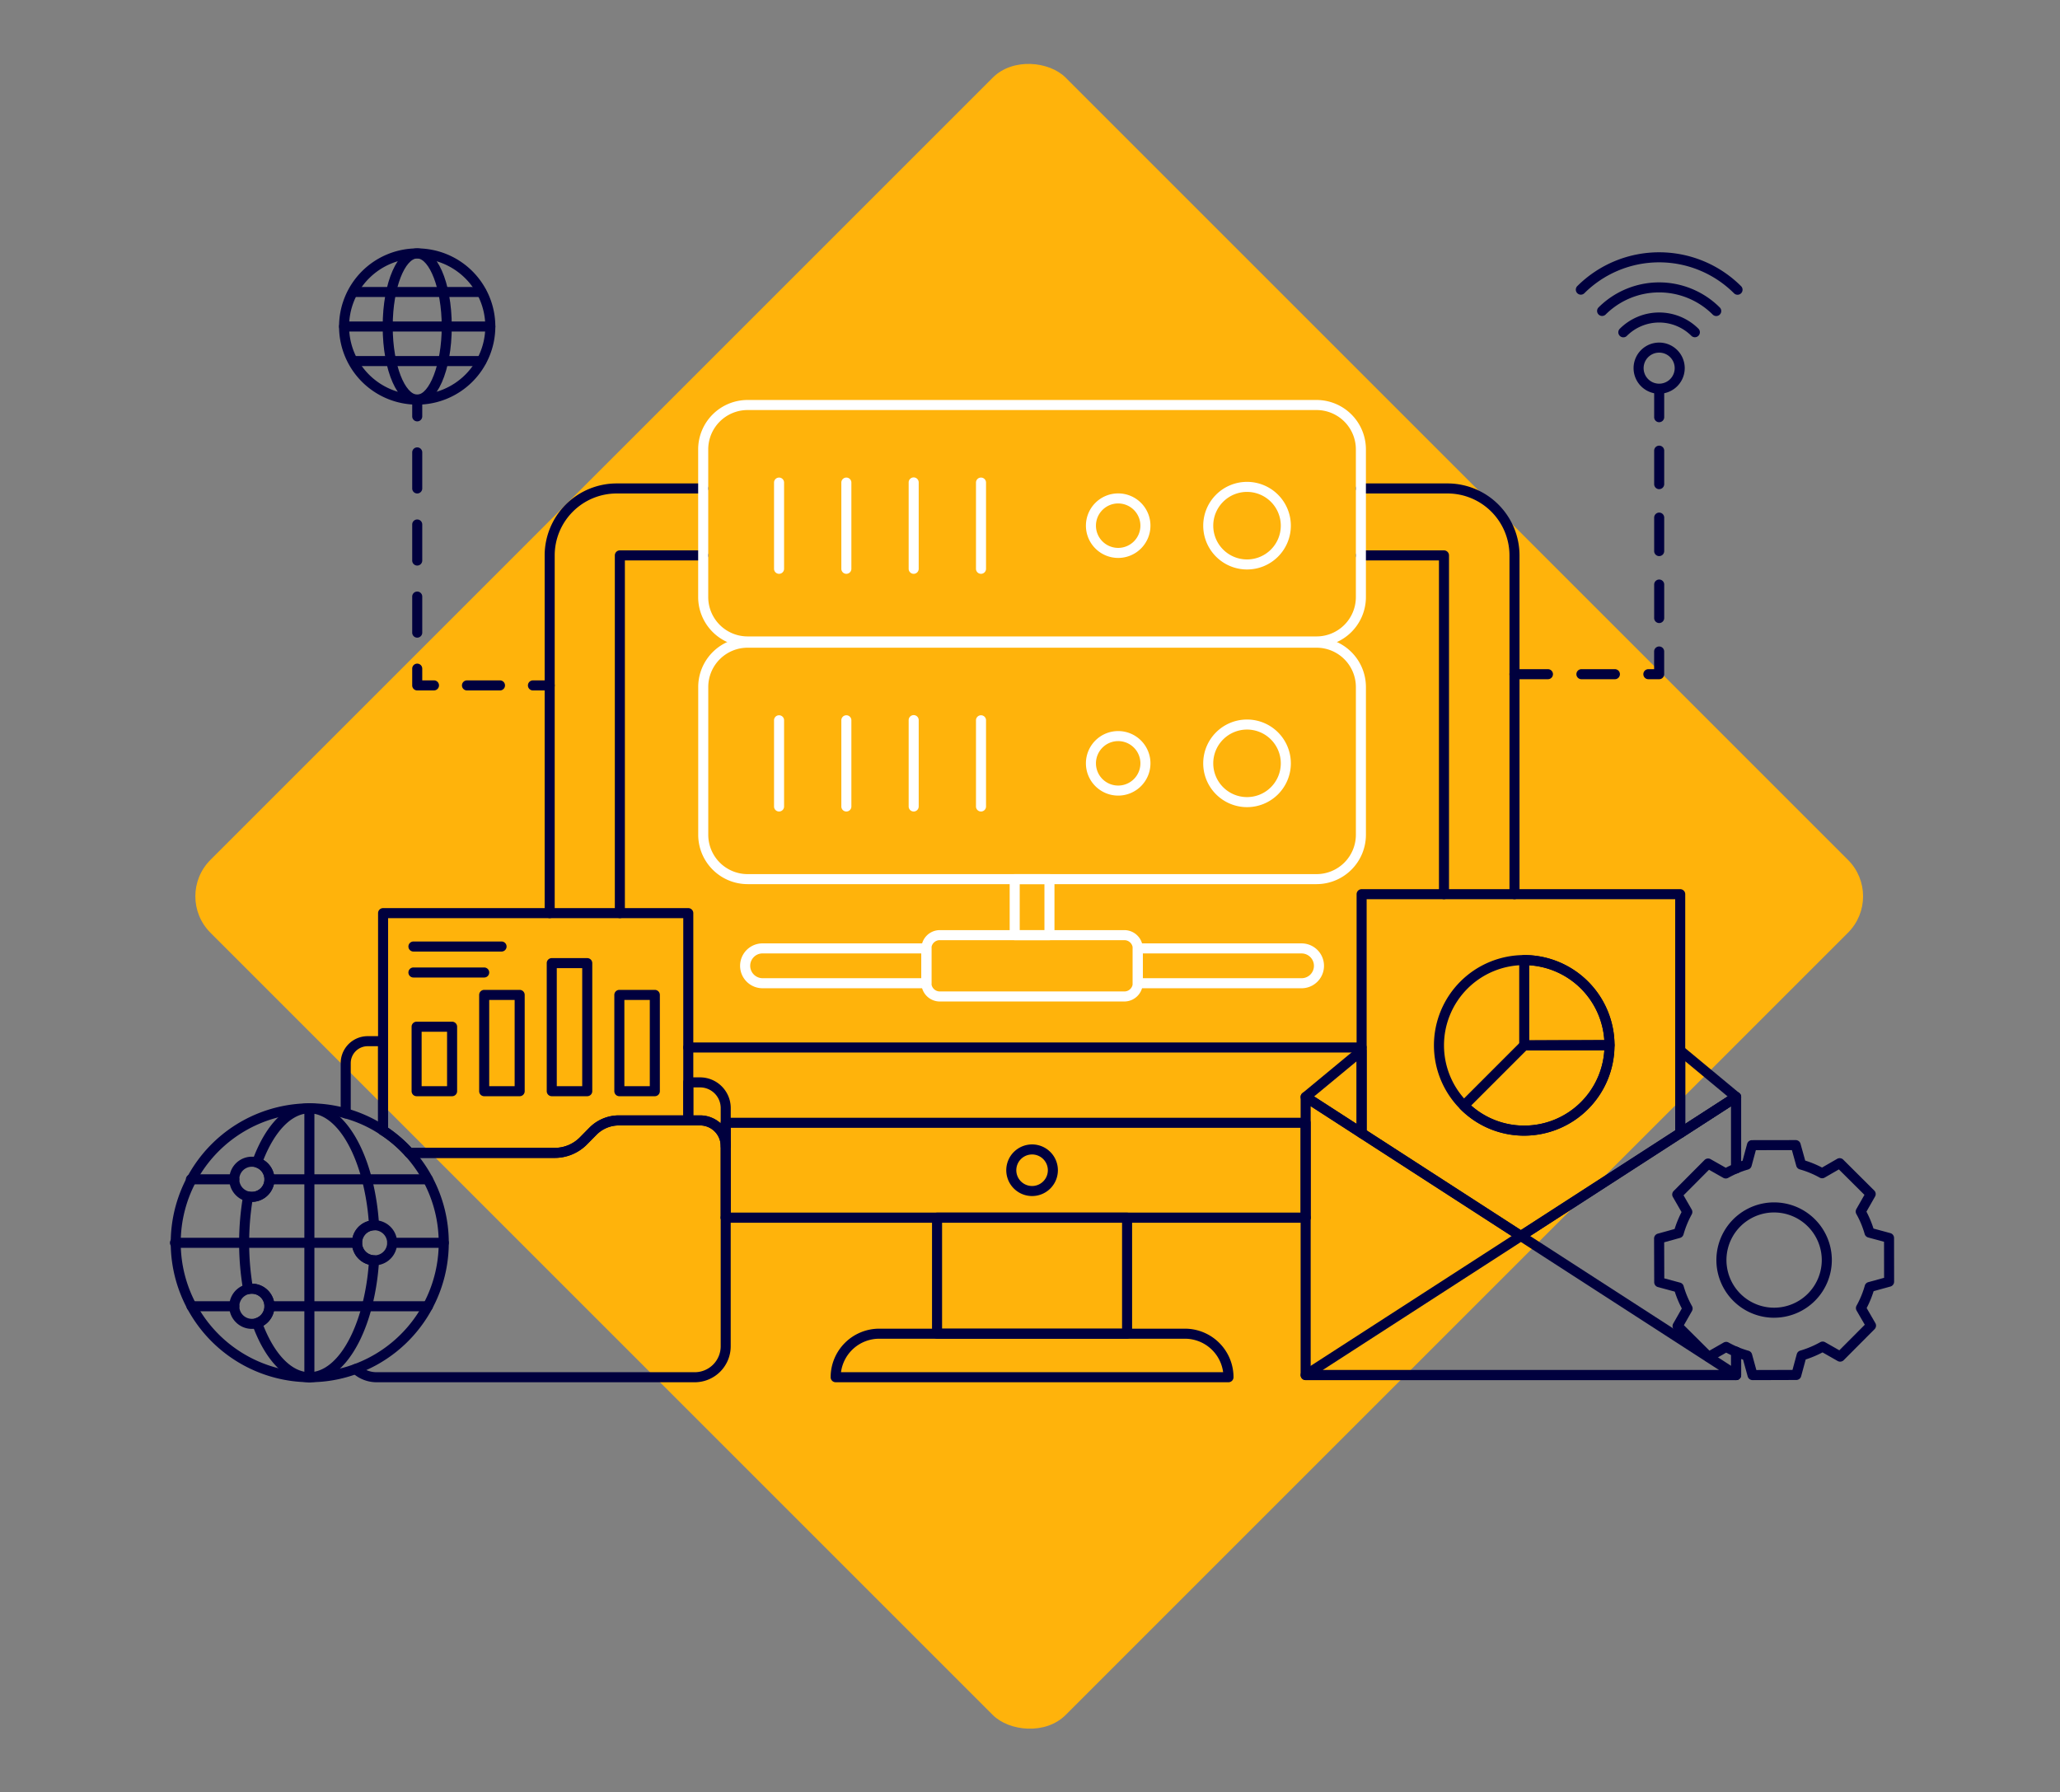 <svg xmlns="http://www.w3.org/2000/svg" width="400" height="348" viewBox="0 0 400 348">
  <rect x="0" y="0" width="400" height="348" fill="#808080" stroke="none"/>
  <g id="_14" data-name="14" transform="translate(-180 -8452)">
    <rect id="Rectangle_293880" data-name="Rectangle 293880" width="400" height="348" transform="translate(180 8452)" fill="none"/>
    <g id="Group_129041" data-name="Group 129041" transform="translate(-1582.763 7443.815)">
      <g id="Group_128778" data-name="Group 128778" transform="translate(1762.61 996.243)">
        <g id="Group_128777" data-name="Group 128777">
          <rect id="Rectangle_293645" data-name="Rectangle 293645" width="234.842" height="234.842" rx="10" transform="translate(33.941 186) rotate(-45)" fill="#ffb30b"/>
        </g>
      </g>
      <g id="Group_129040" data-name="Group 129040" transform="translate(1795.763 1056.421)">
        <g id="Group_129033" data-name="Group 129033">
          <g id="Group_128830" data-name="Group 128830" transform="translate(32.848)">
            <g id="Group_128796" data-name="Group 128796" transform="translate(227.246 0.758)">
              <g id="Group_128781" data-name="Group 128781" transform="translate(0 26.021)">
                <g id="Group_128780" data-name="Group 128780">
                  <g id="Group_128779" data-name="Group 128779">
                    <path id="Path_188792" data-name="Path 188792" d="M2054.451,1131.049h-2.094a.975.975,0,1,1,0-1.95h1.118v-3.433a.975.975,0,0,1,1.95,0v4.407A.974.974,0,0,1,2054.451,1131.049Zm-8.594,0h-6.5a.975.975,0,1,1,0-1.95h6.5a.975.975,0,1,1,0,1.95Zm-13,0h-6.5a.975.975,0,1,1,0-1.95h6.5a.975.975,0,1,1,0,1.95Zm21.6-10.907a.976.976,0,0,1-.975-.975v-6.5a.975.975,0,1,1,1.95,0v6.5A.975.975,0,0,1,2054.451,1120.142Zm0-13a.975.975,0,0,1-.975-.974v-6.5a.975.975,0,0,1,1.95,0v6.5A.974.974,0,0,1,2054.451,1107.139Zm0-13a.976.976,0,0,1-.975-.975v-6.5a.975.975,0,1,1,1.95,0v6.5A.975.975,0,0,1,2054.451,1094.137Zm0-13a.975.975,0,0,1-.975-.974v-5.022a.975.975,0,1,1,1.95,0v5.022A.974.974,0,0,1,2054.451,1081.135Z" transform="translate(-2025.379 -1074.163)" fill="#00003e"/>
                  </g>
                </g>
              </g>
              <g id="Group_128795" data-name="Group 128795" transform="translate(12.876)">
                <g id="Group_128791" data-name="Group 128791">
                  <g id="Group_128784" data-name="Group 128784">
                    <g id="Group_128783" data-name="Group 128783">
                      <g id="Group_128782" data-name="Group 128782">
                        <path id="Path_188793" data-name="Path 188793" d="M2068.334,1059.092a.973.973,0,0,1-.689-.286,20.578,20.578,0,0,0-29.065,0,.975.975,0,0,1-1.378-1.379,22.525,22.525,0,0,1,31.821,0,.975.975,0,0,1-.69,1.665Z" transform="translate(-2036.917 -1050.846)" fill="#00003e"/>
                      </g>
                    </g>
                  </g>
                  <g id="Group_128787" data-name="Group 128787" transform="translate(4.134 5.845)">
                    <g id="Group_128786" data-name="Group 128786">
                      <g id="Group_128785" data-name="Group 128785">
                        <path id="Path_188794" data-name="Path 188794" d="M2063.77,1062.619a.967.967,0,0,1-.688-.286,14.72,14.72,0,0,0-20.8,0,.975.975,0,0,1-1.379-1.378,16.67,16.67,0,0,1,23.553,0,.975.975,0,0,1-.689,1.664Z" transform="translate(-2040.621 -1056.084)" fill="#00003e"/>
                      </g>
                    </g>
                  </g>
                  <g id="Group_128790" data-name="Group 128790" transform="translate(8.269 11.69)">
                    <g id="Group_128789" data-name="Group 128789">
                      <g id="Group_128788" data-name="Group 128788">
                        <path id="Path_188795" data-name="Path 188795" d="M2045.3,1066.146a.975.975,0,0,1-.69-1.665,10.821,10.821,0,0,1,15.283,0,.975.975,0,0,1-1.378,1.379,8.866,8.866,0,0,0-12.526,0A.976.976,0,0,1,2045.3,1066.146Z" transform="translate(-2044.326 -1061.322)" fill="#00003e"/>
                      </g>
                    </g>
                  </g>
                </g>
                <g id="Group_128794" data-name="Group 128794" transform="translate(11.231 17.534)">
                  <g id="Group_128793" data-name="Group 128793">
                    <g id="Group_128792" data-name="Group 128792">
                      <path id="Path_188796" data-name="Path 188796" d="M2051.94,1076.491a4.967,4.967,0,1,1,4.971-4.974A4.973,4.973,0,0,1,2051.94,1076.491Zm0-7.983a3.016,3.016,0,1,0,3.021,3.009A3.012,3.012,0,0,0,2051.94,1068.509Z" transform="translate(-2046.98 -1066.558)" fill="#00003e"/>
                    </g>
                  </g>
                </g>
              </g>
            </g>
            <g id="Group_128829" data-name="Group 128829">
              <g id="Group_128812" data-name="Group 128812" transform="translate(14.192 28.394)">
                <g id="Group_128799" data-name="Group 128799" transform="translate(22.47 55.5)">
                  <g id="Group_128798" data-name="Group 128798">
                    <g id="Group_128797" data-name="Group 128797">
                      <path id="Path_188797" data-name="Path 188797" d="M1858.829,1127.293h-3.251a.975.975,0,0,1,0-1.951h3.251a.975.975,0,1,1,0,1.951Z" transform="translate(-1854.603 -1125.342)" fill="#00003e"/>
                    </g>
                  </g>
                </g>
                <g id="Group_128802" data-name="Group 128802" transform="translate(9.657 55.5)">
                  <g id="Group_128801" data-name="Group 128801">
                    <g id="Group_128800" data-name="Group 128800">
                      <path id="Path_188798" data-name="Path 188798" d="M1850.5,1127.293H1844.1a.975.975,0,1,1,0-1.951h6.407a.975.975,0,1,1,0,1.951Z" transform="translate(-1843.121 -1125.342)" fill="#00003e"/>
                    </g>
                  </g>
                </g>
                <g id="Group_128805" data-name="Group 128805" transform="translate(0 52.249)">
                  <g id="Group_128804" data-name="Group 128804">
                    <g id="Group_128803" data-name="Group 128803">
                      <path id="Path_188799" data-name="Path 188799" d="M1838.693,1127.63h-3.251a.975.975,0,0,1-.974-.975V1123.4a.975.975,0,1,1,1.95,0v2.276h2.275a.975.975,0,1,1,0,1.951Z" transform="translate(-1834.468 -1122.429)" fill="#00003e"/>
                    </g>
                  </g>
                </g>
                <g id="Group_128808" data-name="Group 128808" transform="translate(0 10.25)">
                  <g id="Group_128807" data-name="Group 128807">
                    <g id="Group_128806" data-name="Group 128806">
                      <path id="Path_188800" data-name="Path 188800" d="M1835.442,1121.745a.975.975,0,0,1-.974-.975v-7a.975.975,0,0,1,1.95,0v7A.976.976,0,0,1,1835.442,1121.745Zm0-14a.975.975,0,0,1-.974-.975v-7a.975.975,0,1,1,1.95,0v7A.975.975,0,0,1,1835.442,1107.745Zm0-14a.975.975,0,0,1-.974-.975v-7a.975.975,0,1,1,1.95,0v7A.975.975,0,0,1,1835.442,1093.745Z" transform="translate(-1834.468 -1084.795)" fill="#00003e"/>
                    </g>
                  </g>
                </g>
                <g id="Group_128811" data-name="Group 128811">
                  <g id="Group_128810" data-name="Group 128810">
                    <g id="Group_128809" data-name="Group 128809">
                      <path id="Path_188801" data-name="Path 188801" d="M1835.442,1080.81a.974.974,0,0,1-.974-.974v-3.251a.975.975,0,1,1,1.95,0v3.251A.975.975,0,0,1,1835.442,1080.81Z" transform="translate(-1834.468 -1075.61)" fill="#00003e"/>
                    </g>
                  </g>
                </g>
              </g>
              <g id="Group_128828" data-name="Group 128828">
                <g id="Group_128815" data-name="Group 128815">
                  <g id="Group_128814" data-name="Group 128814">
                    <g id="Group_128813" data-name="Group 128813">
                      <path id="Path_188802" data-name="Path 188802" d="M1836.917,1080.512a15.172,15.172,0,1,1,15.167-15.179A15.19,15.19,0,0,1,1836.917,1080.512Zm0-28.4a13.222,13.222,0,1,0,13.218,13.217A13.231,13.231,0,0,0,1836.917,1052.116Z" transform="translate(-1821.751 -1050.167)" fill="#00003e"/>
                    </g>
                  </g>
                </g>
                <g id="Group_128818" data-name="Group 128818" transform="translate(8.459)">
                  <g id="Group_128817" data-name="Group 128817">
                    <g id="Group_128816" data-name="Group 128816">
                      <path id="Path_188803" data-name="Path 188803" d="M1836.038,1080.512c-3.823,0-6.707-6.525-6.707-15.179s2.884-15.166,6.707-15.166,6.708,6.52,6.708,15.166S1839.863,1080.512,1836.038,1080.512Zm0-28.4c-2.25,0-4.756,5.428-4.756,13.217s2.506,13.228,4.756,13.228,4.759-5.656,4.759-13.228S1838.284,1052.116,1836.038,1052.116Z" transform="translate(-1829.331 -1050.167)" fill="#00003e"/>
                    </g>
                  </g>
                </g>
                <g id="Group_128821" data-name="Group 128821" transform="translate(2.197 7.493)">
                  <g id="Group_128820" data-name="Group 128820">
                    <g id="Group_128819" data-name="Group 128819">
                      <path id="Path_188804" data-name="Path 188804" d="M1849.129,1058.831H1824.7a.975.975,0,1,1,0-1.95h24.433a.975.975,0,1,1,0,1.95Z" transform="translate(-1823.72 -1056.881)" fill="#00003e"/>
                    </g>
                  </g>
                </g>
                <g id="Group_128824" data-name="Group 128824" transform="translate(0 14.196)">
                  <g id="Group_128823" data-name="Group 128823">
                    <g id="Group_128822" data-name="Group 128822">
                      <path id="Path_188805" data-name="Path 188805" d="M1851.11,1064.839h-28.384a.975.975,0,0,1,0-1.951h28.384a.975.975,0,0,1,0,1.951Z" transform="translate(-1821.751 -1062.888)" fill="#00003e"/>
                    </g>
                  </g>
                </g>
                <g id="Group_128827" data-name="Group 128827" transform="translate(2.197 20.901)">
                  <g id="Group_128826" data-name="Group 128826">
                    <g id="Group_128825" data-name="Group 128825">
                      <path id="Path_188806" data-name="Path 188806" d="M1849.129,1070.847H1824.7a.975.975,0,1,1,0-1.951h24.433a.975.975,0,0,1,0,1.951Z" transform="translate(-1823.72 -1068.896)" fill="#00003e"/>
                    </g>
                  </g>
                </g>
              </g>
            </g>
          </g>
          <g id="Group_128865" data-name="Group 128865" transform="translate(72.759 45.645)">
            <g id="Group_128864" data-name="Group 128864">
              <g id="Group_128853" data-name="Group 128853">
                <g id="Group_128833" data-name="Group 128833" transform="translate(157.516)">
                  <g id="Group_128832" data-name="Group 128832">
                    <g id="Group_128831" data-name="Group 128831">
                      <path id="Path_188807" data-name="Path 188807" d="M2029.46,1171.808a.976.976,0,0,1-.976-.975v-65.788a12.04,12.04,0,0,0-12.027-12.027h-16.823a.975.975,0,1,1,0-1.95h16.823a13.992,13.992,0,0,1,13.978,13.977v65.788A.977.977,0,0,1,2029.46,1171.808Z" transform="translate(-1998.659 -1091.068)" fill="#00003e"/>
                    </g>
                  </g>
                </g>
                <g id="Group_128836" data-name="Group 128836" transform="translate(34.18 141.614)">
                  <g id="Group_128835" data-name="Group 128835">
                    <g id="Group_128834" data-name="Group 128834">
                      <path id="Path_188808" data-name="Path 188808" d="M2001.726,1219.915H1889.117a.975.975,0,0,1,0-1.951h112.608a.975.975,0,0,1,0,1.951Z" transform="translate(-1888.142 -1217.964)" fill="#00003e"/>
                    </g>
                  </g>
                </g>
                <g id="Group_128839" data-name="Group 128839">
                  <g id="Group_128838" data-name="Group 128838">
                    <g id="Group_128837" data-name="Group 128837">
                      <path id="Path_188809" data-name="Path 188809" d="M1858.489,1175.488a.976.976,0,0,1-.975-.975v-69.468a13.992,13.992,0,0,1,13.977-13.977H1888.3a.975.975,0,0,1,0,1.95H1871.49a12.041,12.041,0,0,0-12.027,12.027v69.468A.975.975,0,0,1,1858.489,1175.488Z" transform="translate(-1857.514 -1091.068)" fill="#00003e"/>
                    </g>
                  </g>
                </g>
                <g id="Group_128842" data-name="Group 128842" transform="translate(34.181 123.191)">
                  <g id="Group_128841" data-name="Group 128841">
                    <g id="Group_128840" data-name="Group 128840">
                      <path id="Path_188810" data-name="Path 188810" d="M2001.726,1221.829H1889.118a.975.975,0,0,1-.975-.975v-18.423a.975.975,0,0,1,.975-.975h112.607a.975.975,0,0,1,.975.975v18.423A.975.975,0,0,1,2001.726,1221.829Zm-111.633-1.951H2000.75v-16.473H1890.093Z" transform="translate(-1888.143 -1201.456)" fill="#00003e"/>
                    </g>
                  </g>
                </g>
                <g id="Group_128852" data-name="Group 128852" transform="translate(13.625 13.001)">
                  <g id="Group_128845" data-name="Group 128845" transform="translate(143.891)">
                    <g id="Group_128844" data-name="Group 128844">
                      <g id="Group_128843" data-name="Group 128843">
                        <path id="Path_188811" data-name="Path 188811" d="M2015.769,1170.457a.976.976,0,0,1-.975-.975v-64.813h-15.159a.975.975,0,1,1,0-1.951h16.135a.975.975,0,0,1,.974.975v65.788A.975.975,0,0,1,2015.769,1170.457Z" transform="translate(-1998.659 -1102.718)" fill="#00003e"/>
                      </g>
                    </g>
                  </g>
                  <g id="Group_128848" data-name="Group 128848" transform="translate(13.288 95.563)">
                    <g id="Group_128847" data-name="Group 128847">
                      <g id="Group_128846" data-name="Group 128846">
                        <path id="Path_188812" data-name="Path 188812" d="M2013.351,1190.3H1882.605a.975.975,0,0,1,0-1.951h130.745a.975.975,0,0,1,0,1.951Z" transform="translate(-1881.63 -1188.349)" fill="#00003e"/>
                      </g>
                    </g>
                  </g>
                  <g id="Group_128851" data-name="Group 128851">
                    <g id="Group_128850" data-name="Group 128850">
                      <g id="Group_128849" data-name="Group 128849">
                        <path id="Path_188813" data-name="Path 188813" d="M1870.7,1174.136a.976.976,0,0,1-.976-.975v-69.468a.976.976,0,0,1,.976-.975h16.187a.975.975,0,0,1,0,1.951h-15.212v68.492A.975.975,0,0,1,1870.7,1174.136Z" transform="translate(-1869.723 -1102.718)" fill="#00003e"/>
                      </g>
                    </g>
                  </g>
                </g>
              </g>
              <g id="Group_128863" data-name="Group 128863" transform="translate(55.53 128.362)">
                <g id="Group_128856" data-name="Group 128856" transform="translate(19.689 13.249)">
                  <g id="Group_128855" data-name="Group 128855">
                    <g id="Group_128854" data-name="Group 128854">
                      <path id="Path_188814" data-name="Path 188814" d="M1962.789,1242.443h-36.9a.976.976,0,0,1-.976-.975v-22.532a.975.975,0,0,1,.976-.975h36.9a.975.975,0,0,1,.975.975v22.532A.976.976,0,0,1,1962.789,1242.443Zm-35.924-1.951h34.949v-20.581h-34.949Z" transform="translate(-1924.916 -1217.961)" fill="#00003e"/>
                    </g>
                  </g>
                </g>
                <g id="Group_128859" data-name="Group 128859" transform="translate(0 35.781)">
                  <g id="Group_128858" data-name="Group 128858">
                    <g id="Group_128857" data-name="Group 128857">
                      <path id="Path_188815" data-name="Path 188815" d="M1984.525,1248.553h-76.276a.976.976,0,0,1-.975-.975,9.437,9.437,0,0,1,9.426-9.427h59.376a9.437,9.437,0,0,1,9.426,9.427A.976.976,0,0,1,1984.525,1248.553Zm-75.239-1.951h74.2a7.489,7.489,0,0,0-7.412-6.5H1916.7A7.489,7.489,0,0,0,1909.286,1246.6Z" transform="translate(-1907.273 -1238.151)" fill="#00003e"/>
                    </g>
                  </g>
                </g>
                <g id="Group_128862" data-name="Group 128862" transform="translate(34.103)">
                  <g id="Group_128861" data-name="Group 128861">
                    <g id="Group_128860" data-name="Group 128860">
                      <path id="Path_188816" data-name="Path 188816" d="M1942.838,1216.113a5.012,5.012,0,1,1,5.018-5.005A5.01,5.01,0,0,1,1942.838,1216.113Zm0-8.074a3.062,3.062,0,1,0,3.068,3.069A3.066,3.066,0,0,0,1942.838,1208.039Z" transform="translate(-1937.832 -1206.089)" fill="#00003e"/>
                    </g>
                  </g>
                </g>
              </g>
            </g>
          </g>
          <g id="Group_128911" data-name="Group 128911" transform="translate(102.571 29.444)">
            <g id="Group_128910" data-name="Group 128910">
              <g id="Group_128887" data-name="Group 128887" transform="translate(0.006 46.151)">
                <g id="Group_128868" data-name="Group 128868">
                  <g id="Group_128867" data-name="Group 128867">
                    <g id="Group_128866" data-name="Group 128866">
                      <path id="Path_188817" data-name="Path 188817" d="M2004.3,1165.771H1893.817a9.594,9.594,0,0,1-9.584-9.583v-28.7a9.594,9.594,0,0,1,9.584-9.585H2004.3a9.594,9.594,0,0,1,9.584,9.585v28.7A9.594,9.594,0,0,1,2004.3,1165.771Zm-110.484-45.915a7.643,7.643,0,0,0-7.633,7.636v28.7a7.642,7.642,0,0,0,7.633,7.633H2004.3a7.642,7.642,0,0,0,7.633-7.633v-28.7a7.643,7.643,0,0,0-7.633-7.636Z" transform="translate(-1884.233 -1117.906)" fill="#fff"/>
                    </g>
                  </g>
                </g>
                <g id="Group_128871" data-name="Group 128871" transform="translate(14.716 15.066)">
                  <g id="Group_128870" data-name="Group 128870">
                    <g id="Group_128869" data-name="Group 128869">
                      <path id="Path_188818" data-name="Path 188818" d="M1898.4,1150.1a.976.976,0,0,1-.975-.975v-16.74a.975.975,0,0,1,1.951,0v16.74A.976.976,0,0,1,1898.4,1150.1Z" transform="translate(-1897.42 -1131.406)" fill="#fff"/>
                    </g>
                  </g>
                </g>
                <g id="Group_128874" data-name="Group 128874" transform="translate(27.79 15.066)">
                  <g id="Group_128873" data-name="Group 128873">
                    <g id="Group_128872" data-name="Group 128872">
                      <path id="Path_188819" data-name="Path 188819" d="M1910.11,1150.1a.976.976,0,0,1-.976-.975v-16.74a.975.975,0,1,1,1.95,0v16.74A.975.975,0,0,1,1910.11,1150.1Z" transform="translate(-1909.135 -1131.406)" fill="#fff"/>
                    </g>
                  </g>
                </g>
                <g id="Group_128877" data-name="Group 128877" transform="translate(40.863 15.066)">
                  <g id="Group_128876" data-name="Group 128876">
                    <g id="Group_128875" data-name="Group 128875">
                      <path id="Path_188820" data-name="Path 188820" d="M1921.824,1150.1a.976.976,0,0,1-.975-.975v-16.74a.975.975,0,1,1,1.949,0v16.74A.975.975,0,0,1,1921.824,1150.1Z" transform="translate(-1920.849 -1131.406)" fill="#fff"/>
                    </g>
                  </g>
                </g>
                <g id="Group_128880" data-name="Group 128880" transform="translate(53.935 15.066)">
                  <g id="Group_128879" data-name="Group 128879">
                    <g id="Group_128878" data-name="Group 128878">
                      <path id="Path_188821" data-name="Path 188821" d="M1933.538,1150.1a.976.976,0,0,1-.976-.975v-16.74a.975.975,0,0,1,1.951,0v16.74A.977.977,0,0,1,1933.538,1150.1Z" transform="translate(-1932.563 -1131.406)" fill="#fff"/>
                    </g>
                  </g>
                </g>
                <g id="Group_128883" data-name="Group 128883" transform="translate(98.058 15.897)">
                  <g id="Group_128882" data-name="Group 128882">
                    <g id="Group_128881" data-name="Group 128881">
                      <path id="Path_188822" data-name="Path 188822" d="M1980.592,1149.167a8.508,8.508,0,1,1,8.523-8.493A8.5,8.5,0,0,1,1980.592,1149.167Zm0-15.066a6.558,6.558,0,1,0,6.572,6.573A6.566,6.566,0,0,0,1980.592,1134.1Z" transform="translate(-1972.1 -1132.151)" fill="#fff"/>
                    </g>
                  </g>
                </g>
                <g id="Group_128886" data-name="Group 128886" transform="translate(75.28 18.14)">
                  <g id="Group_128885" data-name="Group 128885">
                    <g id="Group_128884" data-name="Group 128884">
                      <path id="Path_188823" data-name="Path 188823" d="M1957.945,1146.692a6.266,6.266,0,1,1,6.276-6.256A6.263,6.263,0,0,1,1957.945,1146.692Zm0-10.582a4.316,4.316,0,1,0,4.326,4.326A4.32,4.32,0,0,0,1957.945,1136.11Z" transform="translate(-1951.689 -1134.161)" fill="#fff"/>
                    </g>
                  </g>
                </g>
              </g>
              <g id="Group_128909" data-name="Group 128909">
                <g id="Group_128890" data-name="Group 128890">
                  <g id="Group_128889" data-name="Group 128889">
                    <g id="Group_128888" data-name="Group 128888">
                      <path id="Path_188824" data-name="Path 188824" d="M2004.3,1124.41H1893.823a9.6,9.6,0,0,1-9.6-9.581v-28.7a9.6,9.6,0,0,1,9.6-9.583H2004.3a9.594,9.594,0,0,1,9.583,9.583v28.7A9.592,9.592,0,0,1,2004.3,1124.41ZM1893.823,1078.5a7.648,7.648,0,0,0-7.646,7.632v28.7a7.647,7.647,0,0,0,7.646,7.63H2004.3a7.64,7.64,0,0,0,7.632-7.63v-28.7a7.641,7.641,0,0,0-7.632-7.632Z" transform="translate(-1884.228 -1076.551)" fill="#fff"/>
                    </g>
                  </g>
                </g>
                <g id="Group_128893" data-name="Group 128893" transform="translate(14.722 15.062)">
                  <g id="Group_128892" data-name="Group 128892">
                    <g id="Group_128891" data-name="Group 128891">
                      <path id="Path_188825" data-name="Path 188825" d="M1898.4,1108.739a.976.976,0,0,1-.975-.975v-16.74a.975.975,0,0,1,1.951,0v16.74A.976.976,0,0,1,1898.4,1108.739Z" transform="translate(-1897.42 -1090.048)" fill="#fff"/>
                    </g>
                  </g>
                </g>
                <g id="Group_128896" data-name="Group 128896" transform="translate(27.796 15.062)">
                  <g id="Group_128895" data-name="Group 128895">
                    <g id="Group_128894" data-name="Group 128894">
                      <path id="Path_188826" data-name="Path 188826" d="M1910.11,1108.739a.976.976,0,0,1-.976-.975v-16.74a.975.975,0,1,1,1.95,0v16.74A.975.975,0,0,1,1910.11,1108.739Z" transform="translate(-1909.135 -1090.048)" fill="#fff"/>
                    </g>
                  </g>
                </g>
                <g id="Group_128899" data-name="Group 128899" transform="translate(40.868 15.062)">
                  <g id="Group_128898" data-name="Group 128898">
                    <g id="Group_128897" data-name="Group 128897">
                      <path id="Path_188827" data-name="Path 188827" d="M1921.824,1108.739a.976.976,0,0,1-.975-.975v-16.74a.975.975,0,1,1,1.949,0v16.74A.975.975,0,0,1,1921.824,1108.739Z" transform="translate(-1920.849 -1090.048)" fill="#fff"/>
                    </g>
                  </g>
                </g>
                <g id="Group_128902" data-name="Group 128902" transform="translate(53.941 15.062)">
                  <g id="Group_128901" data-name="Group 128901">
                    <g id="Group_128900" data-name="Group 128900">
                      <path id="Path_188828" data-name="Path 188828" d="M1933.538,1108.739a.976.976,0,0,1-.976-.975v-16.74a.975.975,0,0,1,1.951,0v16.74A.977.977,0,0,1,1933.538,1108.739Z" transform="translate(-1932.563 -1090.048)" fill="#fff"/>
                    </g>
                  </g>
                </g>
                <g id="Group_128905" data-name="Group 128905" transform="translate(98.064 15.896)">
                  <g id="Group_128904" data-name="Group 128904">
                    <g id="Group_128903" data-name="Group 128903">
                      <path id="Path_188829" data-name="Path 188829" d="M1980.592,1107.809a8.507,8.507,0,1,1,8.523-8.493A8.5,8.5,0,0,1,1980.592,1107.809Zm0-15.065a6.558,6.558,0,1,0,6.572,6.572A6.566,6.566,0,0,0,1980.592,1092.745Z" transform="translate(-1972.1 -1090.795)" fill="#fff"/>
                    </g>
                  </g>
                </g>
                <g id="Group_128908" data-name="Group 128908" transform="translate(75.285 18.138)">
                  <g id="Group_128907" data-name="Group 128907">
                    <g id="Group_128906" data-name="Group 128906">
                      <path id="Path_188830" data-name="Path 188830" d="M1957.945,1105.334a6.265,6.265,0,1,1,6.276-6.255A6.263,6.263,0,0,1,1957.945,1105.334Zm0-10.581a4.316,4.316,0,1,0,4.326,4.326A4.32,4.32,0,0,0,1957.945,1094.754Z" transform="translate(-1951.689 -1092.804)" fill="#fff"/>
                    </g>
                  </g>
                </g>
              </g>
            </g>
          </g>
          <g id="Group_128914" data-name="Group 128914" transform="translate(110.723 134.966)">
            <g id="Group_128913" data-name="Group 128913">
              <g id="Group_128912" data-name="Group 128912">
                <path id="Path_188831" data-name="Path 188831" d="M1927.691,1179.818h-31.816a4.356,4.356,0,0,1,0-8.713h31.816a.977.977,0,0,1,.975.975v6.735A1,1,0,0,1,1927.691,1179.818Zm-31.816-6.762a2.375,2.375,0,0,0-1.689.7,2.408,2.408,0,0,0,1.689,4.109h30.84v-4.811Z" transform="translate(-1891.533 -1171.106)" fill="#fff"/>
              </g>
            </g>
          </g>
          <g id="Group_128917" data-name="Group 128917" transform="translate(163.055 121.509)">
            <g id="Group_128916" data-name="Group 128916">
              <g id="Group_128915" data-name="Group 128915">
                <path id="Path_188832" data-name="Path 188832" d="M1946.148,1171.881H1939.4a.976.976,0,0,1-.975-.975v-10.883a.975.975,0,0,1,.975-.974h6.747a.975.975,0,0,1,.975.974v10.883A.976.976,0,0,1,1946.148,1171.881Zm-5.773-1.951h4.8V1161h-4.8Z" transform="translate(-1938.426 -1159.048)" fill="#fff"/>
              </g>
            </g>
          </g>
          <g id="Group_128920" data-name="Group 128920" transform="translate(186.952 134.966)">
            <g id="Group_128919" data-name="Group 128919">
              <g id="Group_128918" data-name="Group 128918">
                <path id="Path_188833" data-name="Path 188833" d="M1992.618,1179.818h-31.8a.976.976,0,0,1-.975-.975v-6.736a1,1,0,0,1,.975-1h31.8a4.356,4.356,0,1,1,0,8.713Zm-30.828-1.951h30.828a2.39,2.39,0,0,0,1.7-.7,2.408,2.408,0,0,0-1.7-4.108H1961.79Z" transform="translate(-1959.839 -1171.106)" fill="#fff"/>
              </g>
            </g>
          </g>
          <g id="Group_128923" data-name="Group 128923" transform="translate(145.906 132.391)">
            <g id="Group_128922" data-name="Group 128922">
              <g id="Group_128921" data-name="Group 128921">
                <path id="Path_188834" data-name="Path 188834" d="M1962.48,1182.659h-35.846a3.585,3.585,0,0,1-3.575-3.54v-6.745a3.592,3.592,0,0,1,3.575-3.576h35.846a3.584,3.584,0,0,1,3.575,3.541v6.744A3.593,3.593,0,0,1,1962.48,1182.659Zm-35.846-11.91a1.61,1.61,0,0,0-1.625,1.608v6.726a1.632,1.632,0,0,0,1.625,1.625h35.846a1.628,1.628,0,0,0,1.625-1.607v-6.727l.975-.026-.975.009a1.628,1.628,0,0,0-1.625-1.608Z" transform="translate(-1923.059 -1168.799)" fill="#fff"/>
              </g>
            </g>
          </g>
          <g id="Group_128956" data-name="Group 128956" transform="translate(33.155 128.114)">
            <g id="Group_128936" data-name="Group 128936">
              <g id="Group_128926" data-name="Group 128926" transform="translate(0 24.872)">
                <g id="Group_128925" data-name="Group 128925">
                  <g id="Group_128924" data-name="Group 128924">
                    <path id="Path_188835" data-name="Path 188835" d="M1830.256,1206.535a.975.975,0,0,1-.975-.975V1189.2h-2.016a3.293,3.293,0,0,0-3.289,3.29v9.752a.975.975,0,0,1-1.951,0v-9.752a5.245,5.245,0,0,1,5.24-5.241h2.991a.976.976,0,0,1,.975.975v17.331A.976.976,0,0,1,1830.256,1206.535Z" transform="translate(-1822.026 -1187.253)" fill="#00003e"/>
                  </g>
                </g>
              </g>
              <g id="Group_128929" data-name="Group 128929" transform="translate(66.517 32.869)">
                <g id="Group_128928" data-name="Group 128928">
                  <g id="Group_128927" data-name="Group 128927">
                    <path id="Path_188836" data-name="Path 188836" d="M1889.874,1208.734a.976.976,0,0,1-.975-.975,4.01,4.01,0,0,0-4.005-4.005h-2.288a.975.975,0,0,1-.975-.974v-7.385a.975.975,0,0,1,.975-.975h2.288a5.961,5.961,0,0,1,5.955,5.955v7.384A.975.975,0,0,1,1889.874,1208.734Zm-6.294-6.93h1.314a5.932,5.932,0,0,1,4.005,1.551v-2.981a4.01,4.01,0,0,0-4.005-4.005h-1.314Z" transform="translate(-1881.63 -1194.419)" fill="#00003e"/>
                  </g>
                </g>
              </g>
              <g id="Group_128932" data-name="Group 128932" transform="translate(7.255)">
                <g id="Group_128931" data-name="Group 128931">
                  <g id="Group_128930" data-name="Group 128930">
                    <path id="Path_188837" data-name="Path 188837" d="M1862.839,1213.477h-28.253a.978.978,0,0,1-.725-.324,24.524,24.524,0,0,0-4.889-4.191.974.974,0,0,1-.444-.818v-42.2a.975.975,0,0,1,.975-.975h59.262a.975.975,0,0,1,.974.975v40.254a.974.974,0,0,1-.974.974h-13.47a6.1,6.1,0,0,0-4.381,1.848l-1.789,1.815A8.823,8.823,0,0,1,1862.839,1213.477Zm-27.823-1.951h27.823a6.862,6.862,0,0,0,4.892-2.059l1.785-1.811a8.061,8.061,0,0,1,5.779-2.436h12.495v-38.3h-57.311v40.706A26.565,26.565,0,0,1,1835.016,1211.526Z" transform="translate(-1828.527 -1164.966)" fill="#00003e"/>
                  </g>
                </g>
              </g>
              <g id="Group_128935" data-name="Group 128935" transform="translate(1.937 40.254)">
                <g id="Group_128934" data-name="Group 128934">
                  <g id="Group_128933" data-name="Group 128933">
                    <path id="Path_188838" data-name="Path 188838" d="M1890.578,1252.861h-61.772a6.945,6.945,0,0,1-4.732-1.859.975.975,0,0,1,1.326-1.43,5,5,0,0,0,3.406,1.339h61.772a5.038,5.038,0,0,0,5.032-5.032v-38.889a4.01,4.01,0,0,0-4.005-4.005h-15.758a6.1,6.1,0,0,0-4.381,1.848l-1.789,1.815a8.824,8.824,0,0,1-6.285,2.645h-28.253a.975.975,0,0,1,0-1.951h28.253a6.862,6.862,0,0,0,4.892-2.059l1.785-1.811a8.061,8.061,0,0,1,5.779-2.436H1891.6a5.961,5.961,0,0,1,5.955,5.955v38.889A6.989,6.989,0,0,1,1890.578,1252.861Z" transform="translate(-1823.762 -1201.036)" fill="#00003e"/>
                  </g>
                </g>
              </g>
            </g>
            <g id="Group_128949" data-name="Group 128949" transform="translate(13.766 9.711)">
              <g id="Group_128939" data-name="Group 128939" transform="translate(0 12.348)">
                <g id="Group_128938" data-name="Group 128938">
                  <g id="Group_128937" data-name="Group 128937">
                    <path id="Path_188839" data-name="Path 188839" d="M1842.226,1199.205h-6.89a.975.975,0,0,1-.975-.975v-12.521a.976.976,0,0,1,.975-.975h6.89a.976.976,0,0,1,.975.975v12.521A.976.976,0,0,1,1842.226,1199.205Zm-5.916-1.95h4.94v-10.572h-4.94Z" transform="translate(-1834.361 -1184.733)" fill="#00003e"/>
                  </g>
                </g>
              </g>
              <g id="Group_128942" data-name="Group 128942" transform="translate(13.121 6.174)">
                <g id="Group_128941" data-name="Group 128941">
                  <g id="Group_128940" data-name="Group 128940">
                    <path id="Path_188840" data-name="Path 188840" d="M1853.983,1199.847h-6.89a.976.976,0,0,1-.975-.975v-18.7a.976.976,0,0,1,.975-.975h6.89a.976.976,0,0,1,.975.975v18.7A.975.975,0,0,1,1853.983,1199.847Zm-5.915-1.95h4.94v-16.746h-4.94Z" transform="translate(-1846.118 -1179.2)" fill="#00003e"/>
                  </g>
                </g>
              </g>
              <g id="Group_128945" data-name="Group 128945" transform="translate(26.242)">
                <g id="Group_128944" data-name="Group 128944">
                  <g id="Group_128943" data-name="Group 128943">
                    <path id="Path_188841" data-name="Path 188841" d="M1865.741,1200.488h-6.891a.975.975,0,0,1-.974-.975v-24.871a.974.974,0,0,1,.974-.974h6.891a.975.975,0,0,1,.975.974v24.871A.976.976,0,0,1,1865.741,1200.488Zm-5.916-1.95h4.94v-22.921h-4.94Z" transform="translate(-1857.876 -1173.668)" fill="#00003e"/>
                  </g>
                </g>
              </g>
              <g id="Group_128948" data-name="Group 128948" transform="translate(39.363 6.174)">
                <g id="Group_128947" data-name="Group 128947">
                  <g id="Group_128946" data-name="Group 128946">
                    <path id="Path_188842" data-name="Path 188842" d="M1877.5,1199.847h-6.89a.975.975,0,0,1-.975-.975v-18.7a.976.976,0,0,1,.975-.975h6.89a.976.976,0,0,1,.975.975v18.7A.975.975,0,0,1,1877.5,1199.847Zm-5.915-1.95h4.939v-16.746h-4.939Z" transform="translate(-1869.633 -1179.2)" fill="#00003e"/>
                  </g>
                </g>
              </g>
            </g>
            <g id="Group_128952" data-name="Group 128952" transform="translate(13.149 6.487)">
              <g id="Group_128951" data-name="Group 128951">
                <g id="Group_128950" data-name="Group 128950">
                  <path id="Path_188843" data-name="Path 188843" d="M1851.894,1172.729h-17.11a.975.975,0,1,1,0-1.95h17.11a.975.975,0,1,1,0,1.95Z" transform="translate(-1833.808 -1170.779)" fill="#00003e"/>
                </g>
              </g>
            </g>
            <g id="Group_128955" data-name="Group 128955" transform="translate(13.149 11.53)">
              <g id="Group_128954" data-name="Group 128954">
                <g id="Group_128953" data-name="Group 128953">
                  <path id="Path_188844" data-name="Path 188844" d="M1848.521,1177.248h-13.738a.975.975,0,1,1,0-1.95h13.738a.975.975,0,1,1,0,1.95Z" transform="translate(-1833.808 -1175.298)" fill="#00003e"/>
                </g>
              </g>
            </g>
          </g>
          <g id="Group_128998" data-name="Group 128998" transform="translate(0 166.027)">
            <g id="Group_128985" data-name="Group 128985">
              <g id="Group_128981" data-name="Group 128981">
                <g id="Group_128959" data-name="Group 128959" transform="translate(0.001)">
                  <g id="Group_128958" data-name="Group 128958">
                    <g id="Group_128957" data-name="Group 128957">
                      <path id="Path_188845" data-name="Path 188845" d="M1819.387,1253.1a27.083,27.083,0,0,1,0-54.165,26.731,26.731,0,0,1,7.328,1.012,27.275,27.275,0,0,1,12.8,7.958,27.09,27.09,0,0,1-10.79,43.537A26.691,26.691,0,0,1,1819.387,1253.1Zm0-52.215a25.133,25.133,0,0,0,0,50.265,24.739,24.739,0,0,0,8.657-1.538,25.14,25.14,0,0,0,10.017-40.4,24.524,24.524,0,0,0-4.89-4.192,24.216,24.216,0,0,0-6.986-3.193A24.774,24.774,0,0,0,1819.387,1200.89Z" transform="translate(-1792.318 -1198.939)" fill="#00003e"/>
                    </g>
                  </g>
                </g>
                <g id="Group_128962" data-name="Group 128962" transform="translate(13.431)">
                  <g id="Group_128961" data-name="Group 128961">
                    <g id="Group_128960" data-name="Group 128960">
                      <path id="Path_188846" data-name="Path 188846" d="M1817.991,1253.1c-4.465,0-8.5-4.068-11.072-11.161a.977.977,0,0,1,.63-1.264,2.436,2.436,0,0,0-.726-4.763,2.325,2.325,0,0,0-.516.055.976.976,0,0,1-1.173-.783,54.1,54.1,0,0,1,0-18.332.976.976,0,0,1,1.173-.782,2.325,2.325,0,0,0,.516.055,2.426,2.426,0,0,0,2.444-2.437,2.451,2.451,0,0,0-1.718-2.326.978.978,0,0,1-.63-1.265c2.572-7.093,6.608-11.161,11.072-11.161,5.138,0,9.784,5.56,12.125,14.511a48.369,48.369,0,0,1,1.407,9.105.975.975,0,0,1-.945,1.035,2.433,2.433,0,0,0,0,4.864.975.975,0,0,1,.945,1.035,48.251,48.251,0,0,1-1.407,9.1C1827.775,1247.545,1823.129,1253.1,1817.991,1253.1Zm-8.918-10.98c2.242,5.673,5.539,9.031,8.918,9.031,4.208,0,8.132-5,10.238-13.053a45.982,45.982,0,0,0,1.287-7.849,4.383,4.383,0,0,1,0-8.464,45.875,45.875,0,0,0-1.288-7.85c-2.1-8.048-6.028-13.05-10.237-13.05-3.379,0-6.677,3.358-8.92,9.034a4.384,4.384,0,0,1-2.163,8.152,52.4,52.4,0,0,0,0,15.892,4.387,4.387,0,0,1,2.165,8.157Z" transform="translate(-1804.352 -1198.939)" fill="#00003e"/>
                    </g>
                  </g>
                </g>
                <g id="Group_128965" data-name="Group 128965" transform="translate(18.346 13.782)">
                  <g id="Group_128964" data-name="Group 128964">
                    <g id="Group_128963" data-name="Group 128963">
                      <path id="Path_188847" data-name="Path 188847" d="M1840.493,1213.24h-30.762a.975.975,0,0,1,0-1.951h30.762a.975.975,0,0,1,0,1.951Z" transform="translate(-1808.756 -1211.289)" fill="#00003e"/>
                    </g>
                  </g>
                </g>
                <g id="Group_128968" data-name="Group 128968" transform="translate(3.095 13.782)">
                  <g id="Group_128967" data-name="Group 128967">
                    <g id="Group_128966" data-name="Group 128966">
                      <path id="Path_188848" data-name="Path 188848" d="M1804.491,1213.24h-8.426a.975.975,0,0,1,0-1.951h8.426a.975.975,0,0,1,0,1.951Z" transform="translate(-1795.09 -1211.289)" fill="#00003e"/>
                    </g>
                  </g>
                </g>
                <g id="Group_128971" data-name="Group 128971" transform="translate(42.179 26.107)">
                  <g id="Group_128970" data-name="Group 128970">
                    <g id="Group_128969" data-name="Group 128969">
                      <path id="Path_188849" data-name="Path 188849" d="M1841.1,1224.284h-10.01a.975.975,0,0,1,0-1.951h10.01a.975.975,0,0,1,0,1.951Z" transform="translate(-1830.112 -1222.333)" fill="#00003e"/>
                    </g>
                  </g>
                </g>
                <g id="Group_128974" data-name="Group 128974" transform="translate(0 26.107)">
                  <g id="Group_128973" data-name="Group 128973">
                    <g id="Group_128972" data-name="Group 128972">
                      <path id="Path_188850" data-name="Path 188850" d="M1828.644,1224.284h-35.352a.975.975,0,1,1,0-1.951h35.352a.975.975,0,1,1,0,1.951Z" transform="translate(-1792.317 -1222.333)" fill="#00003e"/>
                    </g>
                  </g>
                </g>
                <g id="Group_128977" data-name="Group 128977" transform="translate(18.346 38.433)">
                  <g id="Group_128976" data-name="Group 128976">
                    <g id="Group_128975" data-name="Group 128975">
                      <path id="Path_188851" data-name="Path 188851" d="M1840.493,1235.329h-30.762a.975.975,0,1,1,0-1.951h30.762a.975.975,0,1,1,0,1.951Z" transform="translate(-1808.756 -1233.378)" fill="#00003e"/>
                    </g>
                  </g>
                </g>
                <g id="Group_128980" data-name="Group 128980" transform="translate(3.225 38.433)">
                  <g id="Group_128979" data-name="Group 128979">
                    <g id="Group_128978" data-name="Group 128978">
                      <path id="Path_188852" data-name="Path 188852" d="M1804.477,1235.329h-8.3a.975.975,0,1,1,0-1.951h8.3a.975.975,0,0,1,0,1.951Z" transform="translate(-1795.207 -1233.378)" fill="#00003e"/>
                    </g>
                  </g>
                </g>
              </g>
              <g id="Group_128984" data-name="Group 128984" transform="translate(26.098 0.006)">
                <g id="Group_128983" data-name="Group 128983">
                  <g id="Group_128982" data-name="Group 128982">
                    <path id="Path_188853" data-name="Path 188853" d="M1816.678,1253.1a.977.977,0,0,1-.975-.975v-52.207a.975.975,0,0,1,1.951,0v52.207A.976.976,0,0,1,1816.678,1253.1Z" transform="translate(-1815.703 -1198.944)" fill="#00003e"/>
                  </g>
                </g>
              </g>
            </g>
            <g id="Group_128989" data-name="Group 128989" transform="translate(11.52 10.362)">
              <g id="Group_128988" data-name="Group 128988">
                <g id="Group_128987" data-name="Group 128987">
                  <g id="Group_128986" data-name="Group 128986">
                    <path id="Path_188854" data-name="Path 188854" d="M1807.021,1217a4.326,4.326,0,0,1-.94-.1,4.39,4.39,0,0,1,.94-8.676,4.317,4.317,0,0,1,1.312.2,4.41,4.41,0,0,1,3.082,4.178v.014A4.412,4.412,0,0,1,1807.021,1217Zm0-6.825a2.439,2.439,0,0,0-.525,4.82,2.4,2.4,0,0,0,.525.056,2.426,2.426,0,0,0,2.444-2.437l.975-.008h-.975a2.449,2.449,0,0,0-1.718-2.318A2.33,2.33,0,0,0,1807.021,1210.175Z" transform="translate(-1802.64 -1208.224)" fill="#00003e"/>
                  </g>
                </g>
              </g>
            </g>
            <g id="Group_128993" data-name="Group 128993" transform="translate(35.352 22.701)">
              <g id="Group_128992" data-name="Group 128992">
                <g id="Group_128991" data-name="Group 128991">
                  <g id="Group_128990" data-name="Group 128990">
                    <path id="Path_188855" data-name="Path 188855" d="M1828.376,1228.044h-.132a4.383,4.383,0,0,1,0-8.763h.132a4.381,4.381,0,1,1,0,8.763Zm0-6.813a2.433,2.433,0,1,0,2.445,2.432A2.459,2.459,0,0,0,1828.376,1221.23Z" transform="translate(-1823.995 -1219.281)" fill="#00003e"/>
                  </g>
                </g>
              </g>
            </g>
            <g id="Group_128997" data-name="Group 128997" transform="translate(11.52 35.027)">
              <g id="Group_128996" data-name="Group 128996">
                <g id="Group_128995" data-name="Group 128995">
                  <g id="Group_128994" data-name="Group 128994">
                    <path id="Path_188856" data-name="Path 188856" d="M1807.021,1239.1a4.389,4.389,0,0,1-.932-8.677,4.34,4.34,0,0,1,.932-.1,4.385,4.385,0,0,1,1.3,8.576A4.26,4.26,0,0,1,1807.021,1239.1Zm0-6.826a2.325,2.325,0,0,0-.516.055,2.439,2.439,0,0,0,.516,4.821,2.319,2.319,0,0,0,.716-.108,2.436,2.436,0,0,0-.716-4.767Z" transform="translate(-1802.64 -1230.326)" fill="#00003e"/>
                  </g>
                </g>
              </g>
            </g>
          </g>
          <g id="Group_129025" data-name="Group 129025" transform="translate(219.548 124.434)">
            <g id="Group_129014" data-name="Group 129014">
              <g id="Group_129001" data-name="Group 129001" transform="translate(0 39.381)">
                <g id="Group_129000" data-name="Group 129000">
                  <g id="Group_128999" data-name="Group 128999">
                    <path id="Path_188857" data-name="Path 188857" d="M2073.611,1252.918h-83.588a.975.975,0,0,1-.975-.975v-54.009a.975.975,0,0,1,.509-.856.965.965,0,0,1,1,.037l41.259,26.664,41.271-26.664a.976.976,0,0,1,1.5.819v13.873a.975.975,0,0,1-1.951,0v-12.083l-40.3,26.034a.974.974,0,0,1-1.059,0L1991,1199.724v51.244h81.637v-3.549a.975.975,0,0,1,1.951,0v4.524A.976.976,0,0,1,2073.611,1252.918Z" transform="translate(-1989.047 -1196.957)" fill="#00003e"/>
                  </g>
                </g>
              </g>
              <g id="Group_129004" data-name="Group 129004" transform="translate(0.003 66.384)">
                <g id="Group_129003" data-name="Group 129003">
                  <g id="Group_129002" data-name="Group 129002">
                    <path id="Path_188858" data-name="Path 188858" d="M2073.611,1250.107h-83.587a.974.974,0,0,1-.528-1.793l41.8-27a.977.977,0,0,1,1.058,0l41.787,27a.975.975,0,0,1-.53,1.793Zm-80.281-1.95h76.975l-38.48-24.869Z" transform="translate(-1989.05 -1221.153)" fill="#00003e"/>
                  </g>
                </g>
              </g>
              <g id="Group_129007" data-name="Group 129007" transform="translate(0.001 30.385)">
                <g id="Group_129006" data-name="Group 129006">
                  <g id="Group_129005" data-name="Group 129005">
                    <path id="Path_188859" data-name="Path 188859" d="M2000.892,1206.866a.97.97,0,0,1-.529-.156l-10.87-7.022a.976.976,0,0,1-.093-1.571l10.87-9a.976.976,0,0,1,1.6.752v16.019a.977.977,0,0,1-.975.976Zm-9.222-8.1,8.247,5.33v-12.155Z" transform="translate(-1989.047 -1188.896)" fill="#00003e"/>
                  </g>
                </g>
              </g>
              <g id="Group_129010" data-name="Group 129010" transform="translate(72.732 30.372)">
                <g id="Group_129009" data-name="Group 129009">
                  <g id="Group_129008" data-name="Group 129008">
                    <path id="Path_188860" data-name="Path 188860" d="M2055.2,1206.853a.963.963,0,0,1-.466-.119.973.973,0,0,1-.509-.856V1189.86a.975.975,0,0,1,1.6-.751l10.856,9.01a.975.975,0,0,1-.094,1.569l-10.856,7.008A.966.966,0,0,1,2055.2,1206.853Zm.975-14.917v12.152l8.236-5.317Z" transform="translate(-2054.22 -1188.884)" fill="#00003e"/>
                  </g>
                </g>
              </g>
              <g id="Group_129013" data-name="Group 129013" transform="translate(10.87)">
                <g id="Group_129012" data-name="Group 129012">
                  <g id="Group_129011" data-name="Group 129011">
                    <path id="Path_188861" data-name="Path 188861" d="M2030.68,1230.006a.973.973,0,0,1-.53-.156l-30.918-19.983a.975.975,0,0,1-.445-.819v-46.4a.975.975,0,0,1,.975-.975h61.862a.976.976,0,0,1,.975.975v46.391a.974.974,0,0,1-.446.819l-30.944,20A.966.966,0,0,1,2030.68,1230.006Zm-29.943-21.49,29.943,19.354,29.969-19.367V1163.62h-59.912Z" transform="translate(-1998.787 -1161.669)" fill="#00003e"/>
                  </g>
                </g>
              </g>
            </g>
            <g id="Group_129024" data-name="Group 129024" transform="translate(25.889 12.795)">
              <g id="Group_129017" data-name="Group 129017" transform="translate(0 0.007)">
                <g id="Group_129016" data-name="Group 129016">
                  <g id="Group_129015" data-name="Group 129015">
                    <path id="Path_188862" data-name="Path 188862" d="M2029.778,1208.205a17.533,17.533,0,1,1,17.532-17.533A17.554,17.554,0,0,1,2029.778,1208.205Zm0-33.116a15.582,15.582,0,1,0,15.582,15.583A15.6,15.6,0,0,0,2029.778,1175.09Z" transform="translate(-2012.245 -1173.14)" fill="#00003e"/>
                  </g>
                </g>
              </g>
              <g id="Group_129020" data-name="Group 129020" transform="translate(16.558)">
                <g id="Group_129019" data-name="Group 129019">
                  <g id="Group_129018" data-name="Group 129018">
                    <path id="Path_188863" data-name="Path 188863" d="M2044.608,1191.647h-16.551a.975.975,0,0,1-.976-.974v-16.563a.975.975,0,0,1,.976-.975,17.551,17.551,0,0,1,17.526,17.539A.975.975,0,0,1,2044.608,1191.647Zm-15.576-1.95H2043.6a15.6,15.6,0,0,0-14.572-14.582Z" transform="translate(-2027.082 -1173.134)" fill="#00003e"/>
                  </g>
                </g>
              </g>
              <g id="Group_129023" data-name="Group 129023" transform="translate(4.854 16.485)">
                <g id="Group_129022" data-name="Group 129022">
                  <g id="Group_129021" data-name="Group 129021">
                    <path id="Path_188864" data-name="Path 188864" d="M2029.274,1206.5a17.378,17.378,0,0,1-12.4-5.145.975.975,0,0,1,0-1.377l11.7-11.705a.974.974,0,0,1,.685-.286l16.551-.078h0a.975.975,0,0,1,.975.975v.078A17.551,17.551,0,0,1,2029.274,1206.5Zm-10.306-5.853a15.43,15.43,0,0,0,10.306,3.9,15.6,15.6,0,0,0,15.55-14.686l-15.145.072Z" transform="translate(-2016.594 -1187.906)" fill="#00003e"/>
                  </g>
                </g>
              </g>
            </g>
          </g>
          <g id="Group_129032" data-name="Group 129032" transform="translate(288.184 173.165)">
            <g id="Group_129028" data-name="Group 129028">
              <g id="Group_129027" data-name="Group 129027">
                <g id="Group_129026" data-name="Group 129026">
                  <path id="Path_188865" data-name="Path 188865" d="M2069.662,1251.946a.975.975,0,0,1-.94-.717l-.9-3.263c-.577-.18-1.153-.387-1.716-.617s-1.081-.486-1.558-.737l-2.935,1.682a.973.973,0,0,1-1.172-.156l-6.02-5.993a.975.975,0,0,1-.16-1.174l1.671-2.936a20.1,20.1,0,0,1-1.368-3.271l-3.272-.886a.974.974,0,0,1-.72-.938l-.027-8.489a.975.975,0,0,1,.714-.942l3.276-.91a20.444,20.444,0,0,1,1.346-3.281l-1.682-2.926a.976.976,0,0,1,.154-1.175l5.994-6.02a.978.978,0,0,1,1.172-.16l2.949,1.671c.5-.26,1.029-.513,1.616-.768q.85-.352,1.644-.6l.884-3.271a.976.976,0,0,1,.941-.721l8.49-.013h0a.976.976,0,0,1,.94.714l.908,3.264a19.653,19.653,0,0,1,3.273,1.354l2.934-1.691a.979.979,0,0,1,1.175.154l6.02,5.993a.975.975,0,0,1,.16,1.174l-1.671,2.936a19.98,19.98,0,0,1,1.369,3.284l3.271.885a.974.974,0,0,1,.72.939l.013,8.49a.976.976,0,0,1-.716.943l-3.261.9a19.949,19.949,0,0,1-1.355,3.282l1.691,2.922a.975.975,0,0,1-.153,1.176l-5.994,6.021a.978.978,0,0,1-1.173.16l-2.937-1.671a20.858,20.858,0,0,1-3.27,1.376l-.886,3.264a.975.975,0,0,1-.938.72l-8.5.026Zm-5.122-7.424a.974.974,0,0,1,.479.125,19.135,19.135,0,0,0,1.845.9,20.287,20.287,0,0,0,2.027.7.972.972,0,0,1,.673.678l.843,3.063,7.014-.02.833-3.067a.975.975,0,0,1,.668-.681,18.856,18.856,0,0,0,3.88-1.633.971.971,0,0,1,.957,0l2.759,1.569,4.942-4.962-1.589-2.746a.975.975,0,0,1-.008-.963,18,18,0,0,0,1.6-3.884.978.978,0,0,1,.68-.678l3.067-.841-.011-7-3.077-.834a.973.973,0,0,1-.685-.677,18.022,18.022,0,0,0-1.617-3.886.979.979,0,0,1,.005-.956l1.569-2.759-4.964-4.94-2.76,1.59a.978.978,0,0,1-.963.006,17.823,17.823,0,0,0-3.87-1.6.97.97,0,0,1-.675-.676l-.854-3.069-7,.01-.831,3.077a.978.978,0,0,1-.681.685,17.425,17.425,0,0,0-1.944.677,20.721,20.721,0,0,0-1.91.938.974.974,0,0,1-.958,0l-2.772-1.57-4.944,4.964,1.58,2.749a.978.978,0,0,1,.01.953,18.616,18.616,0,0,0-1.595,3.89.972.972,0,0,1-.677.676l-3.08.855.021,7,3.078.833a.974.974,0,0,1,.684.677,18.166,18.166,0,0,0,1.617,3.874.977.977,0,0,1,0,.957l-1.569,2.759,4.965,4.942,2.761-1.581A.981.981,0,0,1,2064.54,1244.523Z" transform="translate(-2050.55 -1205.335)" fill="#00003e"/>
                </g>
              </g>
            </g>
            <g id="Group_129031" data-name="Group 129031" transform="translate(12.114 12.104)">
              <g id="Group_129030" data-name="Group 129030">
                <g id="Group_129029" data-name="Group 129029">
                  <path id="Path_188866" data-name="Path 188866" d="M2072.6,1238.576a11.2,11.2,0,0,1-.026-22.4h.029a11.209,11.209,0,0,1,11.2,11.169h0a11.213,11.213,0,0,1-11.172,11.227Zm0-20.445h-.022a9.247,9.247,0,0,0,.02,18.494h.023a9.26,9.26,0,0,0,9.228-9.271h0A9.259,9.259,0,0,0,2072.6,1218.132Z" transform="translate(-2061.405 -1216.181)" fill="#00003e"/>
                </g>
              </g>
            </g>
          </g>
        </g>
        <g id="Group_129036" data-name="Group 129036" transform="translate(292.28 163.817)">
          <g id="Group_129035" data-name="Group 129035">
            <g id="Group_129034" data-name="Group 129034">
              <path id="Path_188867" data-name="Path 188867" d="M2066.052,1212.781a.977.977,0,0,1-.976-.975v-12.083l-9.352,6.037a.975.975,0,1,1-1.058-1.638l10.856-7.008a.976.976,0,0,1,1.5.819v13.873A.976.976,0,0,1,2066.052,1212.781Z" transform="translate(-2054.22 -1196.958)" fill="#00003e"/>
            </g>
          </g>
        </g>
        <g id="Group_129039" data-name="Group 129039" transform="translate(303.136 213.303)">
          <g id="Group_129038" data-name="Group 129038">
            <g id="Group_129037" data-name="Group 129037">
              <path id="Path_188868" data-name="Path 188868" d="M2064.923,1247.775a.976.976,0,0,1-.976-.975v-4.524a.975.975,0,0,1,1.951,0v4.524A.976.976,0,0,1,2064.923,1247.775Z" transform="translate(-2063.948 -1241.301)" fill="#00003e"/>
            </g>
          </g>
        </g>
      </g>
    </g>
  </g>
</svg>
